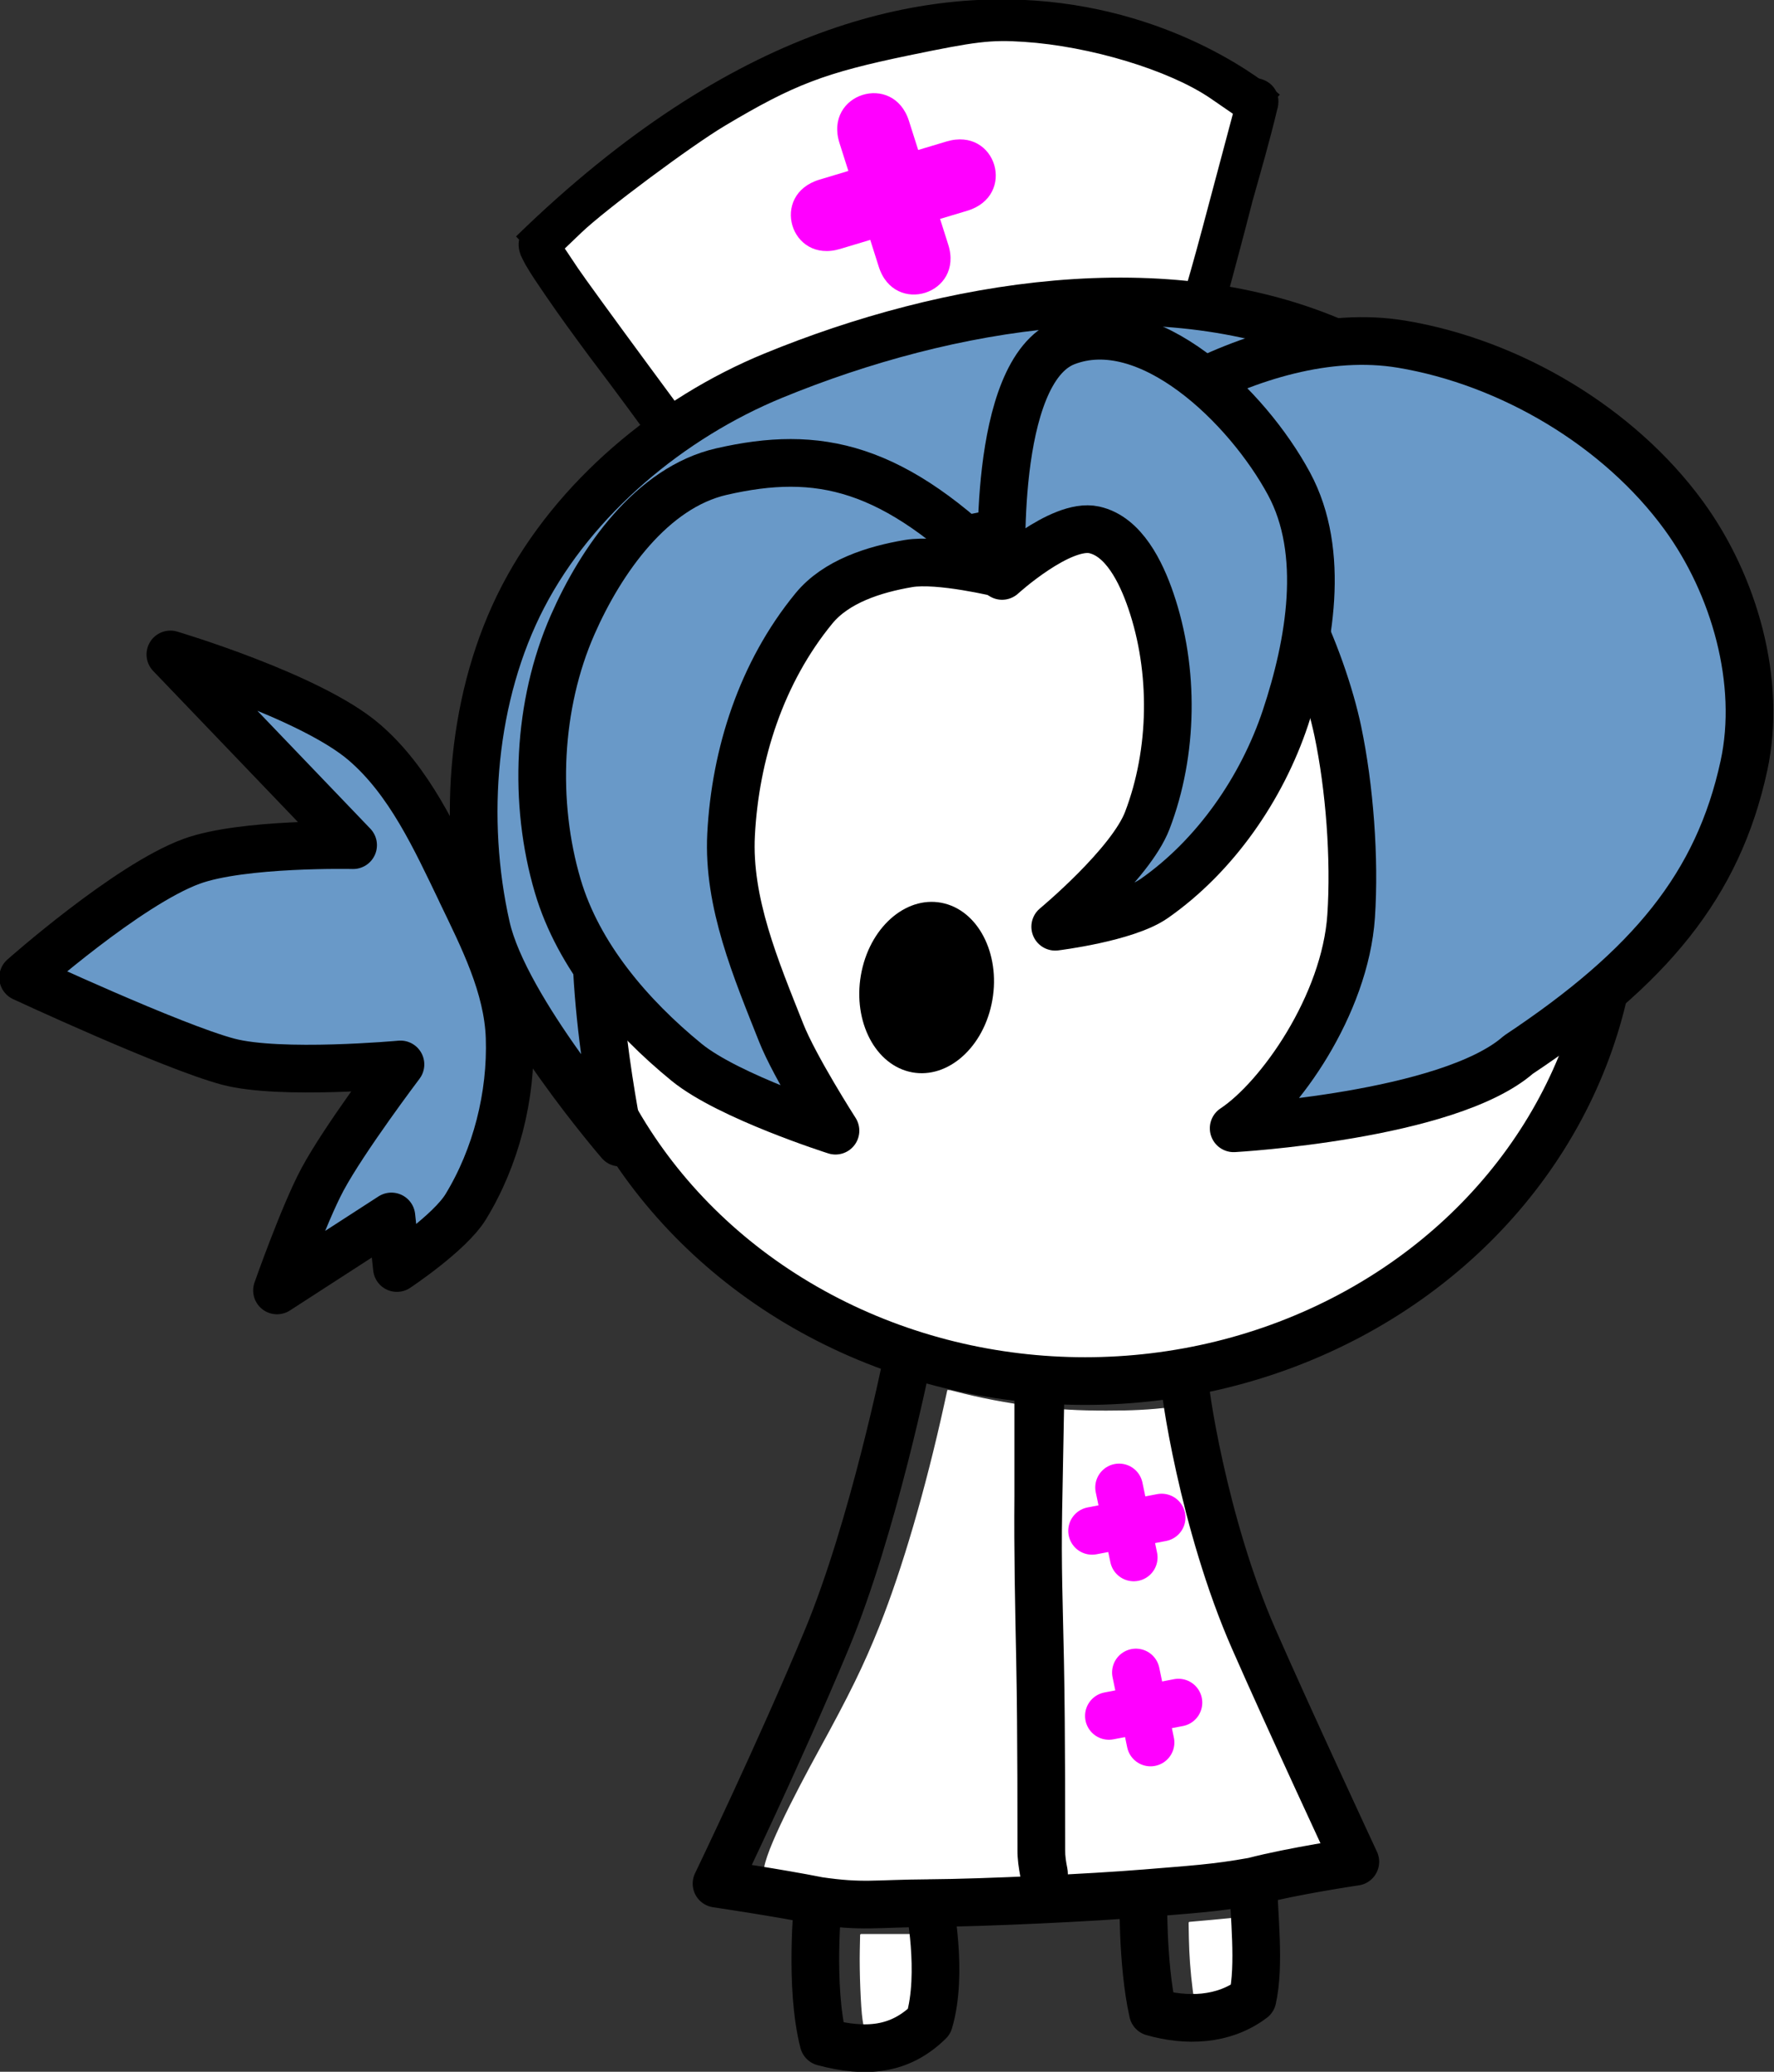 <?xml version="1.0" encoding="UTF-8" standalone="no"?>
<!-- Created with Inkscape (http://www.inkscape.org/) -->

<svg
   width="55.826mm"
   height="65.175mm"
   viewBox="0 0 210.997 246.33"
   version="1.1"
   id="svg1"
   inkscape:version="1.3 (0e150ed6c4, 2023-07-21)"
   sodipodi:docname="characters.svg"
   xmlns:inkscape="http://www.inkscape.org/namespaces/inkscape"
   xmlns:sodipodi="http://sodipodi.sourceforge.net/DTD/sodipodi-0.dtd"
   xmlns="http://www.w3.org/2000/svg"
   xmlns:svg="http://www.w3.org/2000/svg">
  <rect x="0" y="0" width="210.997" height="246.33" fill="#333333" stroke="none"/>
  <sodipodi:namedview
     id="namedview1"
     pagecolor="#ffffff"
     bordercolor="#000000"
     borderopacity="0.25"
     inkscape:showpageshadow="2"
     inkscape:pageopacity="0.0"
     inkscape:pagecheckerboard="0"
     inkscape:deskcolor="#d1d1d1"
     inkscape:document-units="mm"
     inkscape:zoom="0.34543698"
     inkscape:cx="603.58332"
     inkscape:cy="195.40467"
     inkscape:window-width="1366"
     inkscape:window-height="745"
     inkscape:window-x="-8"
     inkscape:window-y="-8"
     inkscape:window-maximized="1"
     inkscape:current-layer="g3-8"
     showgrid="false" />
  <defs
     id="defs1">
    <linearGradient
       id="linearGradient4322"
       inkscape:swatch="solid">
      <stop
         style="stop-color:#2b1500;stop-opacity:1;"
         offset="0"
         id="stop4320" />
    </linearGradient>
  </defs>
  <g
     inkscape:label="Layer 1"
     inkscape:groupmode="layer"
     id="layer1"
     transform="translate(-608.724,-54.913)">
    <g
       id="g63-09"
       transform="matrix(3.78,0,0,3.78,1278.036,611.557)"
       inkscape:label="Valentine - nurse"
       style="display:inline"
       inkscape:highlight-color="#6999c8"
       inkscape:export-filename="Valentine.svg"
       inkscape:export-xdpi="96"
       inkscape:export-ydpi="96">
      <g
         id="g147-8-7"
         inkscape:label="eyes"
         transform="translate(-85.244,0.067)"
         style="display:inline">
        <ellipse
           style="fill:#000000;fill-opacity:1;stroke:none;stroke-width:0.594;stroke-linecap:round;stroke-linejoin:round;stroke-miterlimit:1001;stroke-dasharray:none;stroke-opacity:1;paint-order:stroke fill markers"
           id="ellipse146-4-6"
           cx="-86.904"
           cy="-98.341"
           rx="2.108"
           ry="2.703"
           transform="matrix(0.969,0.248,-0.209,0.978,0,0)"
           inkscape:label="right" />
        <ellipse
           style="fill:#000000;fill-opacity:1;stroke:none;stroke-width:0.509;stroke-linecap:round;stroke-linejoin:round;stroke-miterlimit:1001;stroke-dasharray:none;stroke-opacity:1;paint-order:stroke fill markers"
           id="ellipse147-0-1"
           cx="-36.557"
           cy="-122.183"
           rx="1.738"
           ry="2.413"
           transform="matrix(0.995,-0.103,0.097,0.995,0,0)"
           inkscape:label="left" />
      </g>
      <g
         id="g6899"
         inkscape:label="body"
         style="display:inline"
         transform="translate(-0.151,0.392)">
        <path
           style="display:inline;opacity:1;fill:#ffffff;fill-opacity:1;stroke:#ffffff;stroke-width:0.125;stroke-linecap:round;stroke-linejoin:round;stroke-miterlimit:1001;stroke-opacity:1;paint-order:normal"
           d="m 1555.38,525.543 c -0.708,-1.227 3.637,-9.545 6.385,-14.565 3.719,-6.776 5.403,-10.22 7.238,-14.805 2.717,-6.786 5.501,-16.311 7.721,-26.413 0.198,-0.901 0.36,-1.65 0.36,-1.664 0,-0.014 0.38,0.075 0.845,0.198 2.897,0.765 6.232,1.403 9.29,1.776 3.099,0.378 5.334,0.51 8.678,0.51 3.158,0 4.915,-0.092 7.835,-0.412 0.684,-0.075 1.278,-0.125 1.319,-0.111 0.041,0.014 0.159,0.53 0.262,1.148 1.633,9.776 5.695,22.121 9.533,28.977 0.844,1.508 1.564,2.71 3.807,6.359 3.522,5.731 4.774,8.091 5.439,10.259 0.295,0.963 3.477,6.415 3.287,6.784 -0.152,0.294 -8.744,2.5 -13.215,3.277 -6.441,1.12 -12.981,1.729 -19.514,1.981 -8.45,0.326 -16.954,0.295 -25.361,-0.612 -4.694,-0.506 -8.994,-2.106 -13.907,-2.685 z"
           id="path6893"
           transform="matrix(0.265,0,0,0.265,-565.02,-227.969)"
           inkscape:label="body fill"
           sodipodi:nodetypes="cssssssssscssssaaac" />
        <path
           style="display:inline;opacity:1;fill:#ffffff;fill-opacity:1;stroke:#ffffff;stroke-width:0.25;stroke-linecap:round;stroke-linejoin:round;stroke-miterlimit:1001;stroke-opacity:1;paint-order:normal"
           d="m 1567.644,543.982 c -0.386,-0.082 -0.402,-0.116 -0.563,-1.21 -0.207,-1.402 -0.377,-5.686 -0.324,-8.147 l 0.04,-1.855 h 4.025 4.025 l 0.072,0.397 c 0.222,1.22 0.336,4.687 0.209,6.32 -0.176,2.261 -0.293,2.747 -0.754,3.127 -0.562,0.463 -1.802,1.065 -2.65,1.286 -0.768,0.2 -3.286,0.25 -4.08,0.081 z"
           id="path6895"
           transform="matrix(0.265,0,0,0.265,-565.02,-227.969)"
           inkscape:label="foot fill" />
        <path
           style="display:inline;opacity:1;fill:#ffffff;fill-opacity:1;stroke:#ffffff;stroke-width:0.25;stroke-linecap:round;stroke-linejoin:round;stroke-miterlimit:1001;stroke-opacity:1;paint-order:normal"
           d="m 1606.776,540.428 c -0.331,-0.051 -0.355,-0.11 -0.494,-1.206 -0.26,-2.054 -0.417,-4.159 -0.45,-6.049 l -0.033,-1.85 2.583,-0.229 c 1.421,-0.126 3.055,-0.292 3.632,-0.369 0.577,-0.077 1.08,-0.109 1.118,-0.071 0.111,0.111 0.195,7.528 0.092,8.211 -0.089,0.592 -0.124,0.633 -0.779,0.922 -1.123,0.495 -2.459,0.736 -3.958,0.714 -0.751,-0.011 -1.522,-0.044 -1.713,-0.073 z"
           id="path6897"
           transform="matrix(0.265,0,0,0.265,-565.02,-227.969)"
           inkscape:label="foot fill" />
        <path
           style="display:inline;fill:none;fill-opacity:1;stroke:#000000;stroke-width:1.5;stroke-linecap:round;stroke-linejoin:round;stroke-miterlimit:1001;stroke-dasharray:none;stroke-opacity:1;paint-order:stroke fill markers"
           d="m -140.94,-88.095 c 1.548,-0.129 2.248,-0.163 3.46,-0.381 m 0,0 c 1.262,-0.329 3.21,-0.615 3.21,-0.615 0,0 -2.095,-4.496 -3.202,-7.022 -1.575,-3.596 -2.218,-7.981 -2.175,-8.267 m -11.53,16.515 c 1.425,0.207 1.748,0.087 3.495,0.076 0,0 0.455,2.201 0.001,3.726 -0.915,0.897 -1.975,1.003 -3.321,0.644 -0.453,-1.747 -0.175,-4.447 -0.175,-4.447 -1.258,-0.251 -3.193,-0.537 -3.193,-0.537 0,0 2.01,-4.171 3.474,-7.696 1.464,-3.525 2.517,-8.739 2.517,-8.739 m 0.698,17.048 c 1.748,-0.01 5.194,-0.177 6.742,-0.306 0,0 -0.048,2.198 0.299,3.735 1.041,0.297 2.218,0.273 3.135,-0.421 0.239,-1.081 0.04,-2.614 0.026,-3.694"
           id="path6891"
           sodipodi:nodetypes="ccccczzzscccczzcccc"
           inkscape:label="body"
           transform="translate(1.7083332e-6)" />
      </g>
      <g
         id="g6911"
         inkscape:label="head"
         style="display:inline"
         transform="translate(-0.151,0.392)">
        <path
           style="display:inline;fill:#ffffff;fill-opacity:1;stroke:none;stroke-width:1.89;stroke-linecap:round;stroke-linejoin:round;stroke-dasharray:none;stroke-opacity:1"
           d="m 164.216,321.5 c -7.991,-0.83 -17.718,-3.766 -24.15,-7.289 -26.976,-14.775 -37.56,-45.228 -24.836,-71.46 7.987,-16.468 24.571,-28.503 44.141,-32.033 5.807,-1.048 17.006,-1.038 22.877,0.021 24.788,4.468 44.514,23.225 48.507,46.122 4.622,26.507 -12.023,52.376 -39.659,61.635 -7.911,2.651 -18.693,3.856 -26.88,3.005 z"
           id="path6901"
           transform="matrix(0.265,0,0,0.265,-187.925,-189.921)"
           inkscape:label="head fill" />
        <ellipse
           style="display:inline;fill:none;fill-opacity:1;stroke:#000000;stroke-width:1.5;stroke-linecap:round;stroke-linejoin:round;stroke-miterlimit:1001;stroke-dasharray:none;stroke-opacity:1;paint-order:stroke fill markers"
           id="ellipse6903"
           ry="15.394"
           rx="16.683"
           cy="-119.605"
           cx="-142.773"
           inkscape:label="head" />
        <g
           id="g6909"
           inkscape:label="eyes"
           transform="translate(-84.102,1.14)"
           style="display:inline">
          <ellipse
             style="fill:#000000;fill-opacity:1;stroke:none;stroke-width:0.594;stroke-linecap:round;stroke-linejoin:round;stroke-miterlimit:1001;stroke-dasharray:none;stroke-opacity:1;paint-order:stroke fill markers"
             id="ellipse6905"
             cx="-86.904"
             cy="-98.341"
             rx="2.108"
             ry="2.703"
             transform="matrix(0.969,0.248,-0.209,0.978,0,0)"
             inkscape:label="right" />
          <ellipse
             style="fill:#000000;fill-opacity:1;stroke:none;stroke-width:0.509;stroke-linecap:round;stroke-linejoin:round;stroke-miterlimit:1001;stroke-dasharray:none;stroke-opacity:1;paint-order:stroke fill markers"
             id="ellipse6907"
             cx="-36.557"
             cy="-122.183"
             rx="1.738"
             ry="2.413"
             transform="matrix(0.995,-0.103,0.097,0.995,0,0)"
             inkscape:label="left" />
        </g>
      </g>
      <g
         id="g68"
         inkscape:label="blouse">
        <path
           style="fill:#000000;fill-opacity:1;stroke:#4f1400;stroke-width:0;stroke-dasharray:none;stroke-opacity:1;paint-order:fill markers stroke"
           id="path50"
           d="m -145.148,-103.357 v 3.145 c -0.016,1.734 0.022,3.467 0.057,5.2 0.025,1.233 0.031,2.467 0.036,3.7 0.003,0.747 0.003,1.495 0.003,2.242 -0.004,0.29 0.042,0.574 0.094,0.858 0.202,1.062 1.675,0.771 1.473,-0.292 v 0 c -0.038,-0.187 -0.069,-0.374 -0.066,-0.566 2.6e-4,-0.749 0,-1.499 -0.003,-2.248 -0.005,-1.242 -0.011,-2.484 -0.036,-3.725 -0.034,-1.723 -0.088,-2.983 -0.056,-4.706 l 0.066,-3.542 c 0.02,-1.082 -1.566,-1.148 -1.566,-0.066 z"
           inkscape:label="shirt line"
           sodipodi:nodetypes="ccccccsscscsssc" />
        <path
           style="fill:#000000;fill-opacity:0;stroke:#000000;stroke-width:1.5;stroke-dasharray:none;stroke-opacity:1;paint-order:fill markers stroke"
           d="m -160.307,-139.286 c 13.446,-13.091 23.007,-4.441 23.007,-4.441"
           id="path52"
           inkscape:label="top line" />
        <path
           style="fill:#000000;fill-opacity:1;stroke:#000000;stroke-width:8e-08;stroke-dasharray:none;stroke-opacity:1;paint-order:fill markers stroke"
           id="path61"
           d="m -160.685,-139.238 c 0.051,0.1 0.096,0.203 0.152,0.301 0.176,0.308 0.425,0.667 0.62,0.953 0.448,0.657 0.917,1.297 1.39,1.937 0.789,1.036 1.557,2.087 2.323,3.14 0.094,0.128 0.188,0.255 0.282,0.383 0.628,0.855 1.837,-0.034 1.209,-0.889 v 0 c -0.092,-0.125 -0.184,-0.251 -0.276,-0.376 -0.768,-1.057 -1.539,-2.112 -2.331,-3.152 -0.685,-0.924 -1.377,-1.848 -1.967,-2.836 -0.381,-0.99 -1.781,-0.452 -1.4,0.538 z"
           inkscape:label="side line" />
        <path
           style="display:inline;fill:#000000;fill-opacity:1;stroke:#000000;stroke-width:7.9375e-08;stroke-dasharray:none;stroke-opacity:1;paint-order:fill markers stroke"
           id="path64"
           d="m -138.317,-144.235 c -0.236,0.969 -0.511,1.928 -0.782,2.888 -0.258,1.008 -0.527,2.013 -0.798,3.018 -0.142,0.544 -0.275,1.091 -0.415,1.635 -0.264,1.027 1.188,1.401 1.453,0.374 v 0 c 0.139,-0.539 0.27,-1.08 0.411,-1.619 0.269,-0.999 0.537,-1.999 0.793,-3.001 0.266,-0.945 0.54,-1.889 0.768,-2.844 0.319,-1.012 -1.112,-1.462 -1.431,-0.451 z"
           inkscape:label="side line" />
        <path
           style="display:inline;fill:#ffffff;fill-opacity:1;stroke:#ffffff;stroke-width:0.5;stroke-dasharray:none;stroke-opacity:1;paint-order:fill markers stroke"
           d="m -156.468,-135.928 c -1.049,-1.423 -2.041,-2.788 -2.205,-3.034 l -0.298,-0.446 0.369,-0.353 c 0.733,-0.702 3.425,-2.706 4.478,-3.333 2.148,-1.28 3.074,-1.633 5.705,-2.179 2.111,-0.437 2.534,-0.488 3.551,-0.422 2.043,0.133 4.501,0.876 5.763,1.744 l 0.545,0.375 -0.913,3.424 c -0.502,1.883 -0.978,3.438 -1.057,3.454 -0.079,0.016 -0.513,-0.019 -0.963,-0.077 -3.935,-0.513 -8.918,0.667 -12.274,2.906 l -0.793,0.529 z"
           id="path65"
           inkscape:label="blouse fill" />
        <path
           style="display:inline;fill:#ff00ff;fill-opacity:1;stroke:#ffffff;stroke-width:0;stroke-dasharray:none;stroke-opacity:1;paint-order:fill markers stroke"
           id="path67"
           d="m -150.652,-142.761 c 0.236,0.743 0.472,1.485 0.708,2.228 0.176,0.554 0.352,1.108 0.528,1.663 0.493,1.553 2.68,0.859 2.186,-0.695 v 0 c -0.176,-0.554 -0.352,-1.108 -0.528,-1.663 -0.236,-0.743 -0.472,-1.485 -0.708,-2.228 -0.493,-1.553 -2.68,-0.859 -2.186,0.695 z"
           inkscape:label="cross" />
        <path
           style="display:inline;fill:#ff00ff;fill-opacity:1;stroke:#00ff00;stroke-width:0;stroke-dasharray:none;stroke-opacity:1;paint-order:fill markers stroke"
           id="path68"
           d="m -150.632,-139.43 c 0.887,-0.267 1.773,-0.532 2.66,-0.799 0.446,-0.134 0.891,-0.268 1.337,-0.401 1.569,-0.471 0.919,-2.651 -0.65,-2.18 v 0 c -0.446,0.134 -0.891,0.268 -1.337,0.401 -0.887,0.267 -1.773,0.532 -2.66,0.799 -1.569,0.471 -0.919,2.651 0.65,2.18 z"
           inkscape:label="cross" />
        <g
           id="g223">
          <path
             style="fill:#2b1500;fill-opacity:1;stroke:#ff00ff;stroke-width:1.5;stroke-linecap:round;stroke-linejoin:round;stroke-dasharray:none;stroke-opacity:1;paint-order:fill markers stroke"
             d="m -141.854,-100.473 0.46,2.201"
             id="path222"
             sodipodi:nodetypes="cc" />
          <path
             style="fill:#ff00ff;fill-opacity:1;stroke:#ff00ff;stroke-width:1.5;stroke-linecap:round;stroke-linejoin:round;stroke-dasharray:none;stroke-opacity:1;paint-order:fill markers stroke"
             d="m -142.704,-99.108 2.188,-0.418"
             id="path223"
             sodipodi:nodetypes="cc" />
        </g>
        <g
           id="g225"
           transform="translate(0.529,5.821)">
          <path
             style="fill:#2b1500;fill-opacity:1;stroke:#ff00ff;stroke-width:1.5;stroke-linecap:round;stroke-linejoin:round;stroke-dasharray:none;stroke-opacity:1;paint-order:fill markers stroke"
             d="m -141.854,-100.473 0.46,2.201"
             id="path224"
             sodipodi:nodetypes="cc" />
          <path
             style="fill:#ff00ff;fill-opacity:1;stroke:#ff00ff;stroke-width:1.5;stroke-linecap:round;stroke-linejoin:round;stroke-dasharray:none;stroke-opacity:1;paint-order:fill markers stroke"
             d="m -142.704,-99.108 2.188,-0.418"
             id="path225"
             sodipodi:nodetypes="cc" />
        </g>
      </g>
      <g
         id="g75"
         inkscape:label="hair"
         style="stroke-width:1.5;stroke-dasharray:none">
        <path
           style="display:inline;fill:#6999c8;fill-opacity:1;stroke:#000000;stroke-width:1.5;stroke-linecap:round;stroke-linejoin:round;stroke-dasharray:none;paint-order:fill markers stroke"
           d="m -162.559,-119.206 c -0.81,-1.683 -1.628,-3.487 -3.044,-4.705 -1.692,-1.457 -6.103,-2.764 -6.103,-2.764 l 5.75,5.999 c 0,0 -3.487,-0.078 -5.087,0.51 -2.013,0.739 -5.297,3.652 -5.297,3.652 0,0 4.686,2.178 6.453,2.648 1.634,0.435 5.421,0.087 5.421,0.087 0,0 -1.764,2.332 -2.453,3.616 -0.595,1.109 -1.432,3.493 -1.432,3.493 l 3.6,-2.327 0.173,1.622 c 0,0 1.661,-1.102 2.165,-1.926 0.957,-1.566 1.444,-3.496 1.381,-5.33 -0.055,-1.606 -0.831,-3.125 -1.528,-4.573 z"
           id="path74"
           sodipodi:nodetypes="ssccscscscccsss" />
        <path
           style="display:inline;fill:#6999c8;fill-opacity:1;stroke:#000000;stroke-width:1.5;stroke-linecap:round;stroke-linejoin:round;stroke-dasharray:none;paint-order:fill markers stroke"
           d="m -161.763,-118.097 c 0.586,2.592 4.2,6.776 4.2,6.776 0,0 -1.226,-5.868 -0.542,-8.688 0.577,-2.377 1.967,-4.638 3.762,-6.299 2.257,-2.09 5.239,-3.537 8.261,-4.108 3.293,-0.623 6.776,0.025 10.017,0.88 3.749,0.989 8.206,7.891 10.583,4.828 3.08,-3.97 -4.876,-9.688 -9.468,-11.728 -5.424,-2.41 -12.287,-1.264 -17.778,0.989 -3.241,1.329 -6.265,3.845 -7.88,6.953 -1.608,3.094 -1.923,6.996 -1.155,10.398 z"
           id="path73"
           sodipodi:nodetypes="acaaaaaaaaa"
           transform="translate(-1.0416667e-5)" />
        <path
           style="display:inline;fill:#6999c8;fill-opacity:1;stroke:#000000;stroke-width:1.5;stroke-linecap:round;stroke-linejoin:round;stroke-dasharray:none;paint-order:fill markers stroke"
           d="m -144.621,-130.367 c 0,0 3.877,-1.916 5.556,-1.058 2.038,1.041 3.623,4.924 4.093,7.164 0.371,1.77 0.541,4.014 0.419,5.818 -0.189,2.793 -2.25,5.717 -3.696,6.673 0,0 6.751,-0.379 8.959,-2.314 4.137,-2.75 6.282,-5.332 7.096,-9.089 0.572,-2.637 -0.301,-5.69 -1.892,-7.87 -2.039,-2.795 -5.457,-4.819 -8.869,-5.39 -2.331,-0.39 -4.842,0.397 -6.927,1.509 -1.934,1.032 -4.74,4.557 -4.74,4.557 z"
           id="path63"
           sodipodi:nodetypes="cssscsaaaacc" />
        <path
           style="display:inline;fill:#6999c8;fill-opacity:1;stroke:#000000;stroke-width:1.5;stroke-linecap:round;stroke-linejoin:round;stroke-dasharray:none;paint-order:fill markers stroke"
           d="m -145.568,-129.219 c -3.389,-3.421 -5.756,-3.904 -8.799,-3.207 -2.184,0.501 -3.782,2.771 -4.683,4.822 -1.103,2.511 -1.243,5.585 -0.466,8.215 0.648,2.194 2.279,4.093 4.051,5.541 1.331,1.088 4.687,2.153 4.687,2.153 0,0 -1.277,-1.99 -1.71,-3.083 -0.789,-1.992 -1.686,-4.092 -1.575,-6.232 0.131,-2.523 0.952,-5.099 2.608,-7.115 0.696,-0.847 1.892,-1.226 2.973,-1.409 0.963,-0.163 2.913,0.315 2.913,0.315 z"
           id="path71"
           sodipodi:nodetypes="caaaacaassc" />
        <path
           style="display:inline;fill:#6999c8;fill-opacity:1;stroke:#000000;stroke-width:1.5;stroke-linecap:round;stroke-linejoin:round;stroke-dasharray:none;paint-order:fill markers stroke"
           d="m -145.536,-129.146 c 0,0 -0.364,-6.439 2.006,-7.357 2.586,-1.001 5.705,2.019 7.022,4.459 1.165,2.158 0.663,5.03 -0.111,7.357 -0.74,2.221 -2.206,4.342 -4.124,5.685 -0.886,0.62 -3.121,0.892 -3.121,0.892 0,0 2.371,-1.966 2.898,-3.344 0.823,-2.152 0.857,-4.731 0.111,-6.911 -0.308,-0.901 -0.854,-2.025 -1.783,-2.229 -1.055,-0.232 -2.898,1.449 -2.898,1.449 z"
           id="path72"
           sodipodi:nodetypes="csssscsssc" />
      </g>
    </g>
  </g>
</svg>

